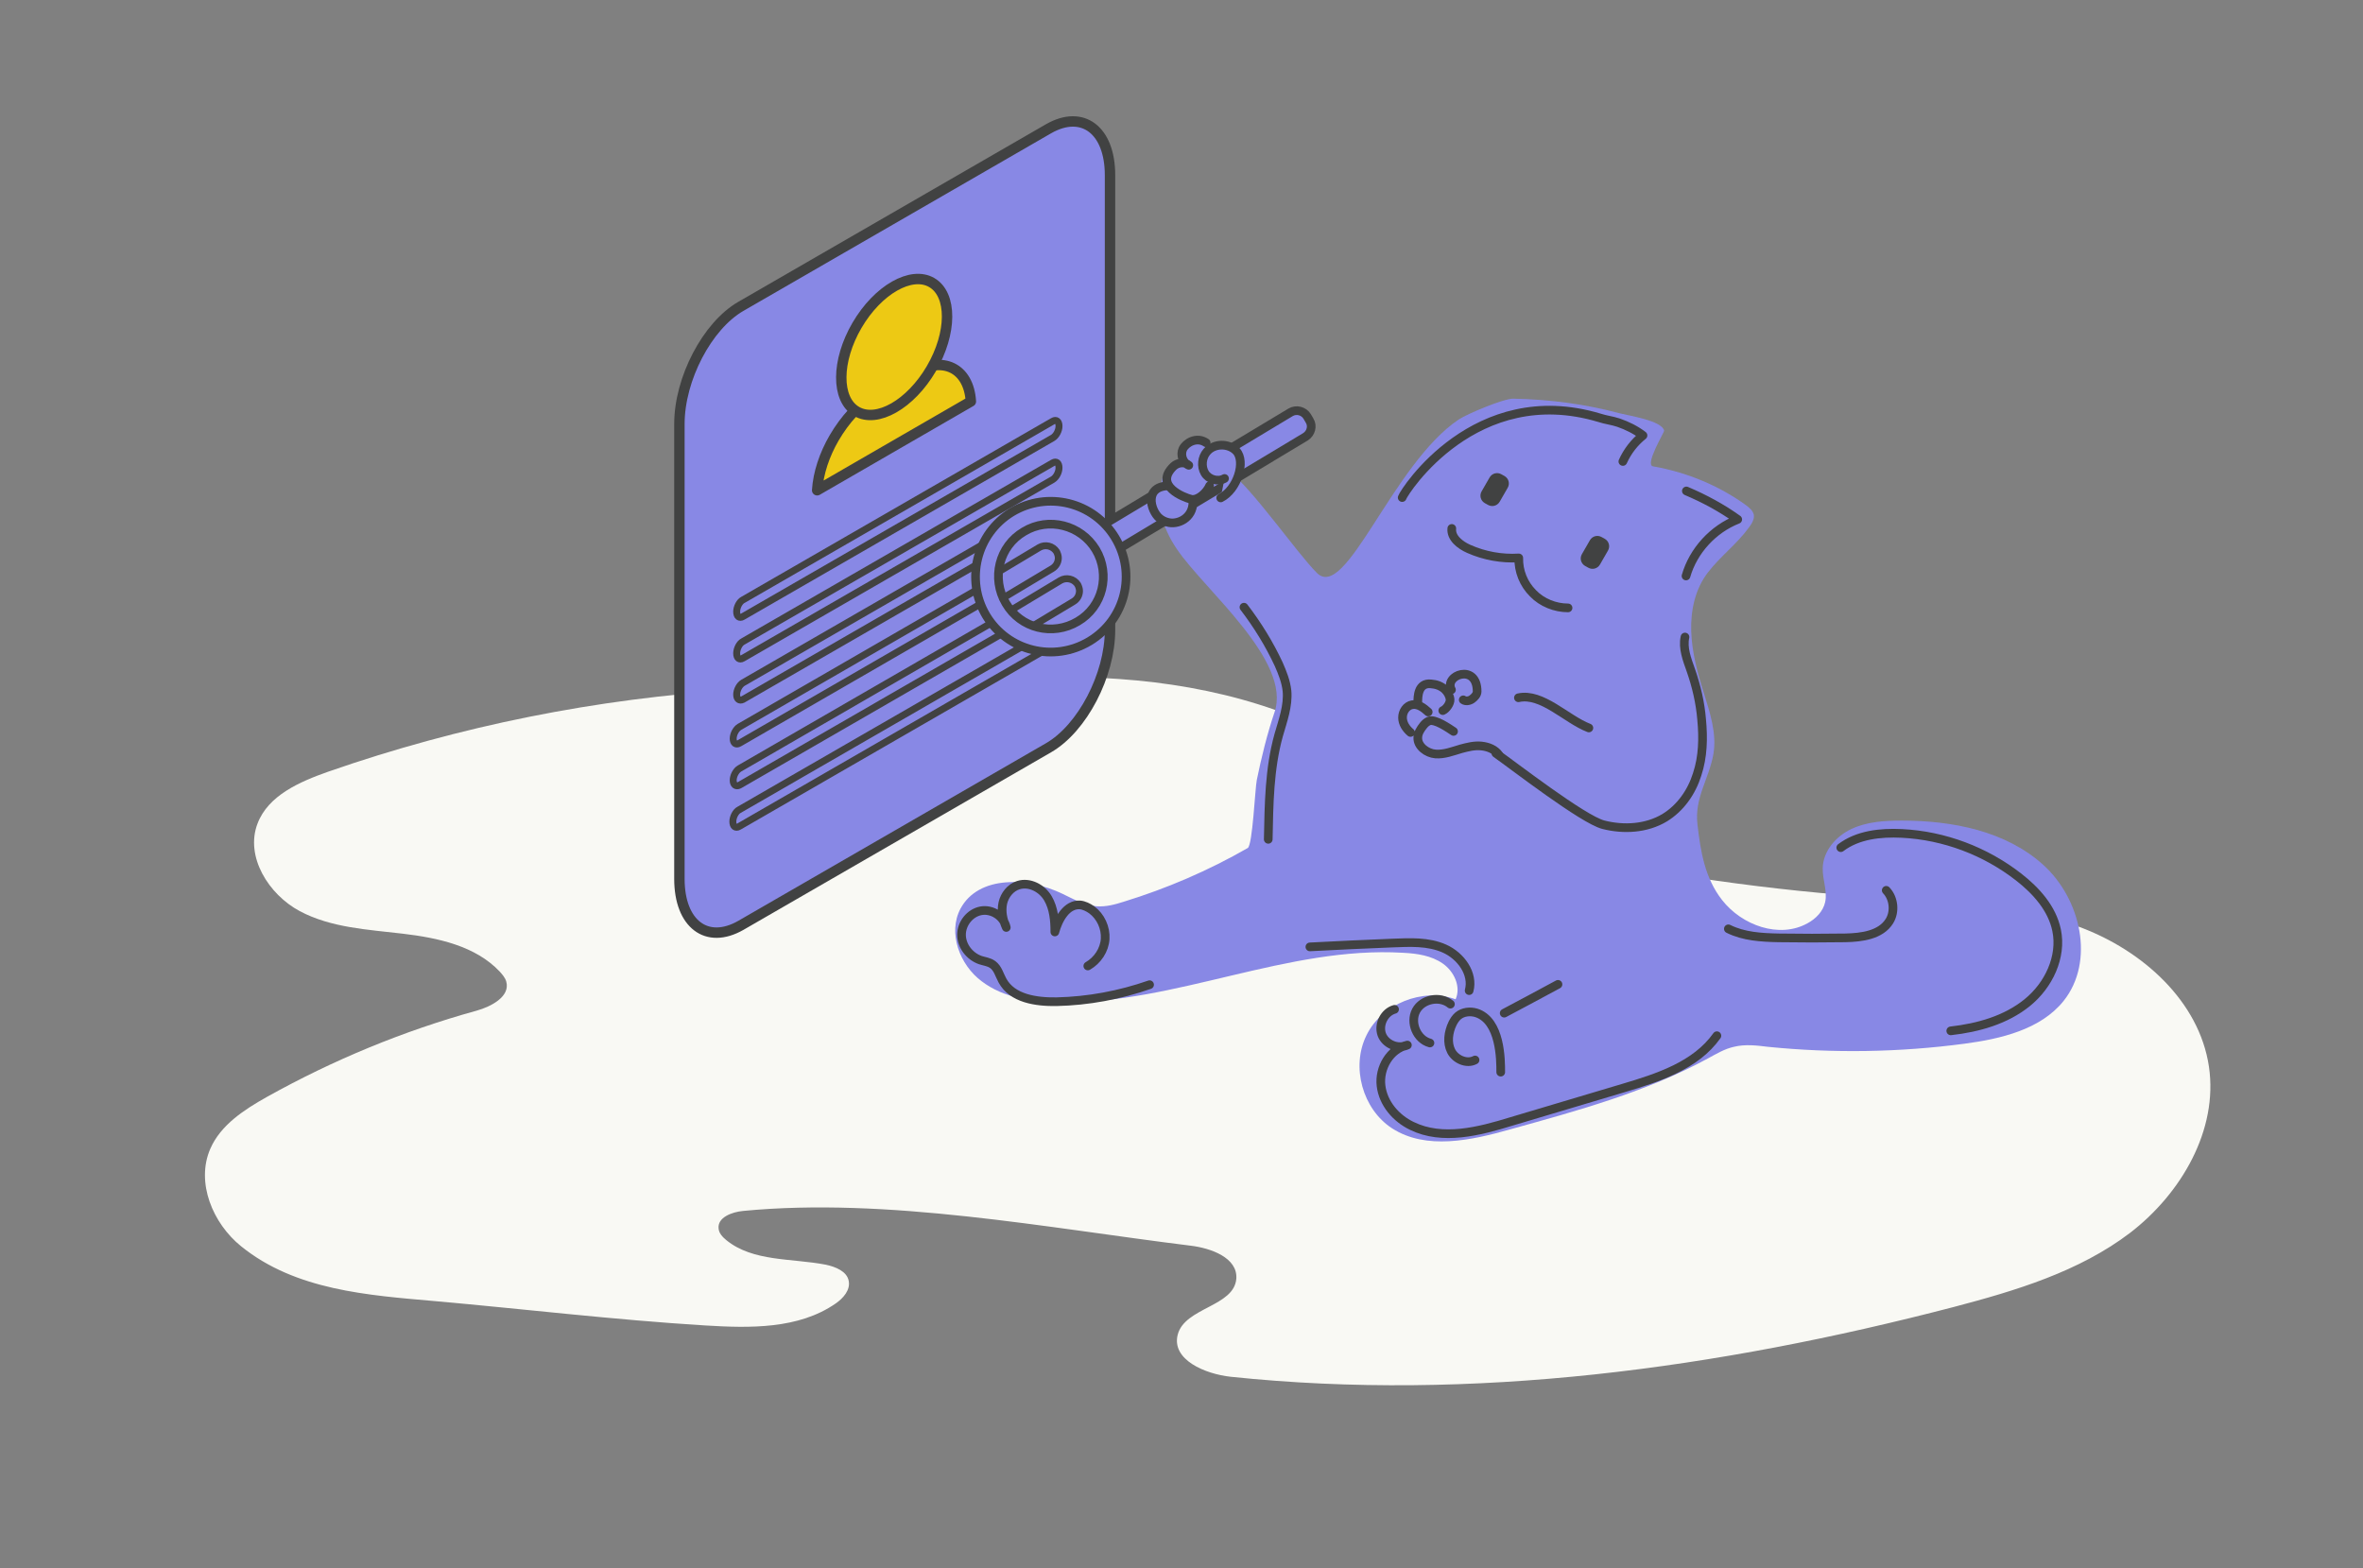 <svg version="1.1" id="Слой_1" xmlns="http://www.w3.org/2000/svg" x="0" y="0" viewBox="0 0 681 452" xml:space="preserve"><rect x="0" y="0" width="681" height="452" fill="#808080" stroke="none"/><style>.st2,.st3,.st5,.st6{fill:none;stroke:#424242;stroke-width:2;stroke-linecap:round;stroke-linejoin:round;stroke-miterlimit:10}.st3,.st5,.st6{fill:#edc914;stroke-width:3}.st5,.st6{fill:#8888e5;stroke:#414242;stroke-width:2.5}.st6{fill:none}.st7{fill:#414242}</style><path d="M94.6 222.4c-8.2 2.9-17.3 6.8-20.4 15-3.6 9.5 3.2 20.4 12.2 25.2s19.6 5.3 29.7 6.5S137 272.6 144 280c.8.9 1.6 1.8 1.9 2.9 1.2 4.3-4.3 7.2-8.6 8.4-21 5.8-41.3 14.2-60.3 24.8-6.6 3.7-13.4 8.1-16.4 15-4.2 9.7.7 21.5 8.9 28.1 15.7 12.7 36.6 14.1 55.9 15.8 25.9 2.3 51.7 5.4 77.7 7 13 .8 27 1.1 37.7-6.3 2.2-1.5 4.3-3.9 3.8-6.5-.5-2.8-3.8-4.1-6.6-4.7-9.8-1.9-21-.8-28.7-7.1-1.1-.9-2.1-2-2.2-3.3-.4-3.2 3.8-4.8 7.1-5.1 41.5-4 87.5 4.9 128.8 10 6 .7 13.7 3.5 13.3 9.5-.6 8.1-14.9 8.3-16.9 16.2-1.8 7.2 7.9 11.3 15.3 12.1 69.7 7.3 140.4-2.4 208.3-20.1 17.9-4.7 36.2-10.2 50.9-21.4 14.7-11.3 25.4-29.6 22.7-47.9-2.8-18.9-19.2-33.5-37.2-40.2-17.9-6.7-37.5-7.2-56.6-8.4-32.4-2.1-64.6-6.7-96.3-13.7-8.9-2-17.9-4.2-25.9-8.5-7.9-4.3-14.5-10.5-21.7-15.7-21.9-16-49.2-23.3-76.3-25.2-35.9-2.6-74.5.8-110.5 3.1-40 2.5-79.6 10.4-117.5 23.6z" fill="#f9f9f4"/><path d="M302.2 215.5l-88.7 51.2c-9.8 5.6-17.7-.4-17.7-13.4V122.2c0-13 8-28.3 17.7-33.9l88.7-51.2c9.8-5.6 17.7.4 17.7 13.4v131.1c0 13-8 28.3-17.7 33.9z" fill="#8888e5" stroke="#414242" stroke-width="3" stroke-linecap="round" stroke-linejoin="round" stroke-miterlimit="10"/><path class="st2" d="M303.4 126.2l-89.3 51.5c-1 .6-1.8 0-1.8-1.4 0-1.3.8-2.9 1.8-3.4l89.3-51.5c1-.6 1.8 0 1.8 1.4 0 1.3-.8 2.8-1.8 3.4z"/><path class="st3" d="M279.8 115.7l-44.3 25.6c.3-4.9 2.1-10.3 4.9-15.1 3.1-5.3 7.3-10 12-12.6l10.4-6c9-5.3 16.4-1.5 17 8.1z"/><ellipse transform="rotate(-59.689 257.705 100.01)" class="st3" cx="257.7" cy="100" rx="21.5" ry="12.4"/><path class="st2" d="M287.7 166.4l-6.2 3.6-68.4 39.5c-1 .6-1.8 2.1-1.8 3.4 0 1.3.8 1.9 1.8 1.3l69.6-40.2 5.8-3.3M291.5 176.2l-78.4 45.3c-1 .6-1.8 2.1-1.8 3.4 0 1.3.8 1.9 1.8 1.4l81.8-47.2M302.3 186.7L213 238.2c-1 .6-1.8 0-1.8-1.4 0-1.3.8-2.9 1.8-3.4l89.3-51.5c1-.6 1.8 0 1.8 1.4 0 1.3-.8 2.8-1.8 3.4zM303.4 138.2l-89.3 51.5c-1 .6-1.8 0-1.8-1.4 0-1.3.8-2.9 1.8-3.4l89.3-51.5c1-.6 1.8 0 1.8 1.4 0 1.3-.8 2.8-1.8 3.4zM301.7 151.1l1.7-1c1-.6 1.8-2.1 1.8-3.4 0-1.3-.8-1.9-1.8-1.4l-89.3 51.5c-1 .6-1.8 2.1-1.8 3.4 0 1.3.8 1.9 1.8 1.4l76.3-44"/><path d="M436.1 114.9c-2.9 0-13.3 4.4-15.7 6-19.2 12.9-32.5 52.7-40.9 44.2-5.8-5.8-18.6-24.3-25.2-29.2-5.3-3.9-16-6.9-18.9.8-2.9 7.6-.5 15.3 3.8 21.6 7.9 11.7 33.2 32.2 28.1 47-2.1 6.2-3.8 13.1-5.1 19.5-.5 2.4-1.2 18.7-2.6 19.6-11.3 6.5-23.4 11.7-35.8 15.5-2.5.8-5.1 1.5-7.8 1.3-3.5-.3-6.7-2.1-9.8-3.6-9.9-4.8-24.2-5.4-29.4 4.3-3.7 7-.2 16.2 6.1 20.9 6.3 4.8 14.6 6 22.6 6.1 33.4.4 65.5-16.3 98.9-14.3 4 .2 8.1.8 11.4 3.1 3.3 2.3 5.3 6.7 3.7 10.3-9.5-3.4-21.3 1.3-25.7 10.4-4.5 9.1-1.1 21.3 7.4 26.8 9.8 6.3 22.7 3.5 34 .3 19.5-5.4 39.3-10.8 57.1-20.5 2.4-1.3 4.7-2.7 7.4-3.3 3.2-.8 6.6-.4 9.8 0 18.8 1.9 37.9 1.6 56.7-.9 10.5-1.4 21.9-4.1 28.5-12.3 9.1-11.4 5-29.4-5.8-39.2-10.8-9.8-26.2-12.8-40.8-12.8-4.9 0-10 .3-14.5 2.4s-8.2 6.4-8.3 11.3c-.1 3.3 1.4 6.6.7 9.8-.6 2.7-2.7 4.8-5.1 6.1-8.1 4.5-18.9.6-24.6-6.7-5-6.4-6.2-14-7.1-21.8-.9-7.7 3.3-13 4.6-20.3 1-5.9-1-11.9-2.8-17.7-1.8-5.7-3.4-11.6-3.6-17.6-.2-6 1.1-12.2 4.8-17 3.6-4.7 8.5-8.3 12-13.2.8-1.1 1.5-2.4 1.2-3.6-.3-1.1-1.3-1.9-2.2-2.6-7.9-5.7-17.1-9.5-26.8-11.2-2.5-.4 3.3-9.9 3.2-10.3-.7-2.9-10.2-4.3-12.9-5-10-2.7-20.3-4-30.6-4.2z" fill="#8888e5"/><path class="st5" d="M376.7 120l.7 1.2c1 1.6.4 3.7-1.2 4.7l-55.6 33.4c-1.6 1-3.7.4-4.7-1.2l-.7-1.2c-1-1.6-.4-3.7 1.2-4.7l55.6-33.4c1.6-.9 3.7-.4 4.7 1.2z"/><path class="st5" d="M284.2 177.4c6.2 10.3 19.5 13.6 29.8 7.4 10.3-6.2 13.6-19.5 7.4-29.8-6.2-10.3-19.5-13.6-29.8-7.4-10.2 6.2-13.5 19.5-7.4 29.8zm31.6-19c4.3 7.2 2 16.5-5.2 20.7-7.2 4.3-16.5 2-20.7-5.2-4.3-7.2-2-16.5 5.2-20.7 7.1-4.3 16.4-1.9 20.7 5.2zM337.1 140c-7.6 0-5.5 7.2-3 9.3.7.6 1.5 1 2.3 1.2 2.9.9 7.4-1.1 7.4-5.8"/><path class="st5" d="M347.6 127.6c-2.8-1.9-5.9.1-6.7 1.8s0 4 1.7 4.7c-1.2-1.1-3.2-.8-4.4.3-5.8 5.6 3 9 5.1 9.5 2 .4 4.5-2 5.3-3.9"/><path class="st6" d="M313.5 278.4c2.8-1.6 4.8-4.6 5-7.8s-1.3-6.5-3.9-8.4c-1-.7-2.2-1.3-3.4-1.4-3.8-.2-6.2 4.1-7.2 7.8 0-3.3-.3-6.8-2-9.7-1.7-2.9-5.3-4.8-8.5-3.8-2.3.7-4 2.9-4.5 5.2-.5 2.4 0 4.8 1 7-.7-3.2-4.1-5.4-7.3-4.8-3.2.6-5.6 3.7-5.6 6.9s2.3 6.2 5.4 7.3c1.2.4 2.5.5 3.6 1.3 1.5 1.1 1.9 3 2.8 4.6 2.8 5.2 9.7 6.2 15.6 6.1 9.1-.2 18.2-1.9 26.8-4.9M377.5 272.9c7.9-.4 15.8-.8 23.7-1.1 5.1-.2 10.4-.5 15.1 1.6s8.4 7.2 7.1 12.1M432.5 309c0-3.5 0-14.9-7.1-17.1-1.7-.5-3.8-.3-5.2.9-.7.6-1.2 1.4-1.6 2.2-1.2 2.5-1.6 5.5-.4 7.9 1.2 2.4 4.5 3.9 6.9 2.6M418 289.4c-3-2.5-8.1-1.5-9.9 1.9-1.8 3.4.2 8.3 4 9.3"/><path class="st6" d="M401.9 290.9c-2.9.8-4.7 4.3-3.7 7.2 1 2.8 4.6 4.4 7.4 3.1-5 1.1-8.2 6.6-7.6 11.7.6 5.1 4.3 9.4 8.9 11.6 8.8 4.3 19.3 1.6 28.7-1.3 10.7-3.2 21.5-6.4 32.2-9.6 10.1-3 20.9-6.5 27-15.1M433.5 292c5.2-2.8 10.4-5.5 15.5-8.3M498.1 267.7c4.4 2.2 9.5 2.5 14.5 2.6 6.4.1 12.8.1 19.2 0 4.7-.1 10.2-.8 12.7-4.8 1.7-2.7 1.3-6.6-.9-8.9"/><path class="st6" d="M530.5 244.3c4.9-3.7 11.4-4.4 17.6-4.1 12.2.6 24.1 5.1 33.7 12.6 5 3.9 9.6 9 10.9 15.3 1.6 7.7-2.3 15.9-8.5 20.9s-14.1 7.2-22 8.1"/><path class="st7" d="M428.8 145.5l-.9-.5c-1.2-.7-1.6-2.2-.9-3.4l2.3-4c.7-1.2 2.2-1.6 3.4-.9l.9.5c1.2.7 1.6 2.2.9 3.4l-2.3 4c-.7 1.2-2.2 1.6-3.4.9zM457.7 163.6l-.9-.5c-1.2-.7-1.6-2.2-.9-3.4l2.3-4c.7-1.2 2.2-1.6 3.4-.9l.9.5c1.2.7 1.6 2.2.9 3.4l-2.3 4c-.7 1.2-2.2 1.6-3.4.9z"/><path class="st6" d="M418.4 152.3c-.3 2.7 2.4 4.8 4.9 5.9 4.5 2 9.5 2.9 14.4 2.6-.1 3.8 1.4 7.5 4.1 10.2 2.6 2.7 6.4 4.2 10.1 4.2M467.7 133c1.3-2.9 3.3-5.5 5.8-7.5-2.1-1.6-4.5-2.8-7.1-3.7-1.8-.6-3.7-.8-5.5-1.4-35.7-10.7-56.2 21.2-56.8 23M486 141.5c5.2 2.2 10.2 4.9 14.8 8.2-7.1 2.8-12.8 9-14.9 16.3"/><path class="st5" d="M351.8 143.5c4.8-2.4 7.3-10.5 4.5-13.5-2.2-2.3-6.4-2.3-8.5.2-1.4 1.6-1.7 4.2-.6 6.1s3.8 2.7 5.7 1.6"/><path class="st2" d="M287.8 164.8l11.7-7c1.7-1 3.9-.5 5 1.2.3.6.5 1.2.5 1.8 0 1.2-.6 2.4-1.8 3.1l-14.2 8.5M291.3 175.9l14.3-8.6c1.7-1 3.9-.5 5 1.2.3.6.5 1.2.5 1.8 0 1.2-.6 2.4-1.8 3.1l-11.5 6.9"/><path class="st6" d="M485.6 183.6c-.7 3.2.6 6.5 1.7 9.6 1.6 4.6 2.7 9.3 3.1 14.2.5 5.3.4 10.7-1.3 15.8-1.6 5.1-4.8 9.7-9.4 12.5-5.2 3.1-11.7 3.5-17.6 2-5.9-1.5-26-17.1-31-20.6M457.9 209.8c-6.5-2.5-13.5-10.2-20.3-8.7"/><g><path class="st5" d="M432 217.6c-1.1-1.6-3.1-2.4-5.1-2.6s-3.9.3-5.8.8c-2.4.7-4.9 1.7-7.4 1.5-2.5-.2-5.2-2.2-5.1-4.7 0-1.3.8-2.5 1.6-3.5.4-.5.9-1 1.6-1.3 1.7-.7 5.6 2 7.1 3M406.5 211.1c-1.3-1.1-2.3-2.6-2.3-4.3 0-1.7 1.1-3.4 2.8-3.7 1.7-.3 3.3.9 4.6 2.1M408.6 202.4c0-1.5 0-5.7 3.8-5.3 1.5.1 2.9.6 4 1.6.8.8 1.4 1.8 1.5 2.9.1 1.1-1.1 2.8-2.1 3.2M418.3 198.8c-2.3-4.2 7.4-7.8 7.4.5 0 .9-.8 1.7-1.5 2.2-.7.5-1.8.7-2.5.2"/></g><path class="st6" d="M358.5 175c3.9 5.1 7.3 10.6 10 16.4 1.1 2.5 2.1 5 2.4 7.7.4 4.3-1.2 8.6-2.4 12.8-2.7 9.7-2.8 19.9-3 30"/></svg>